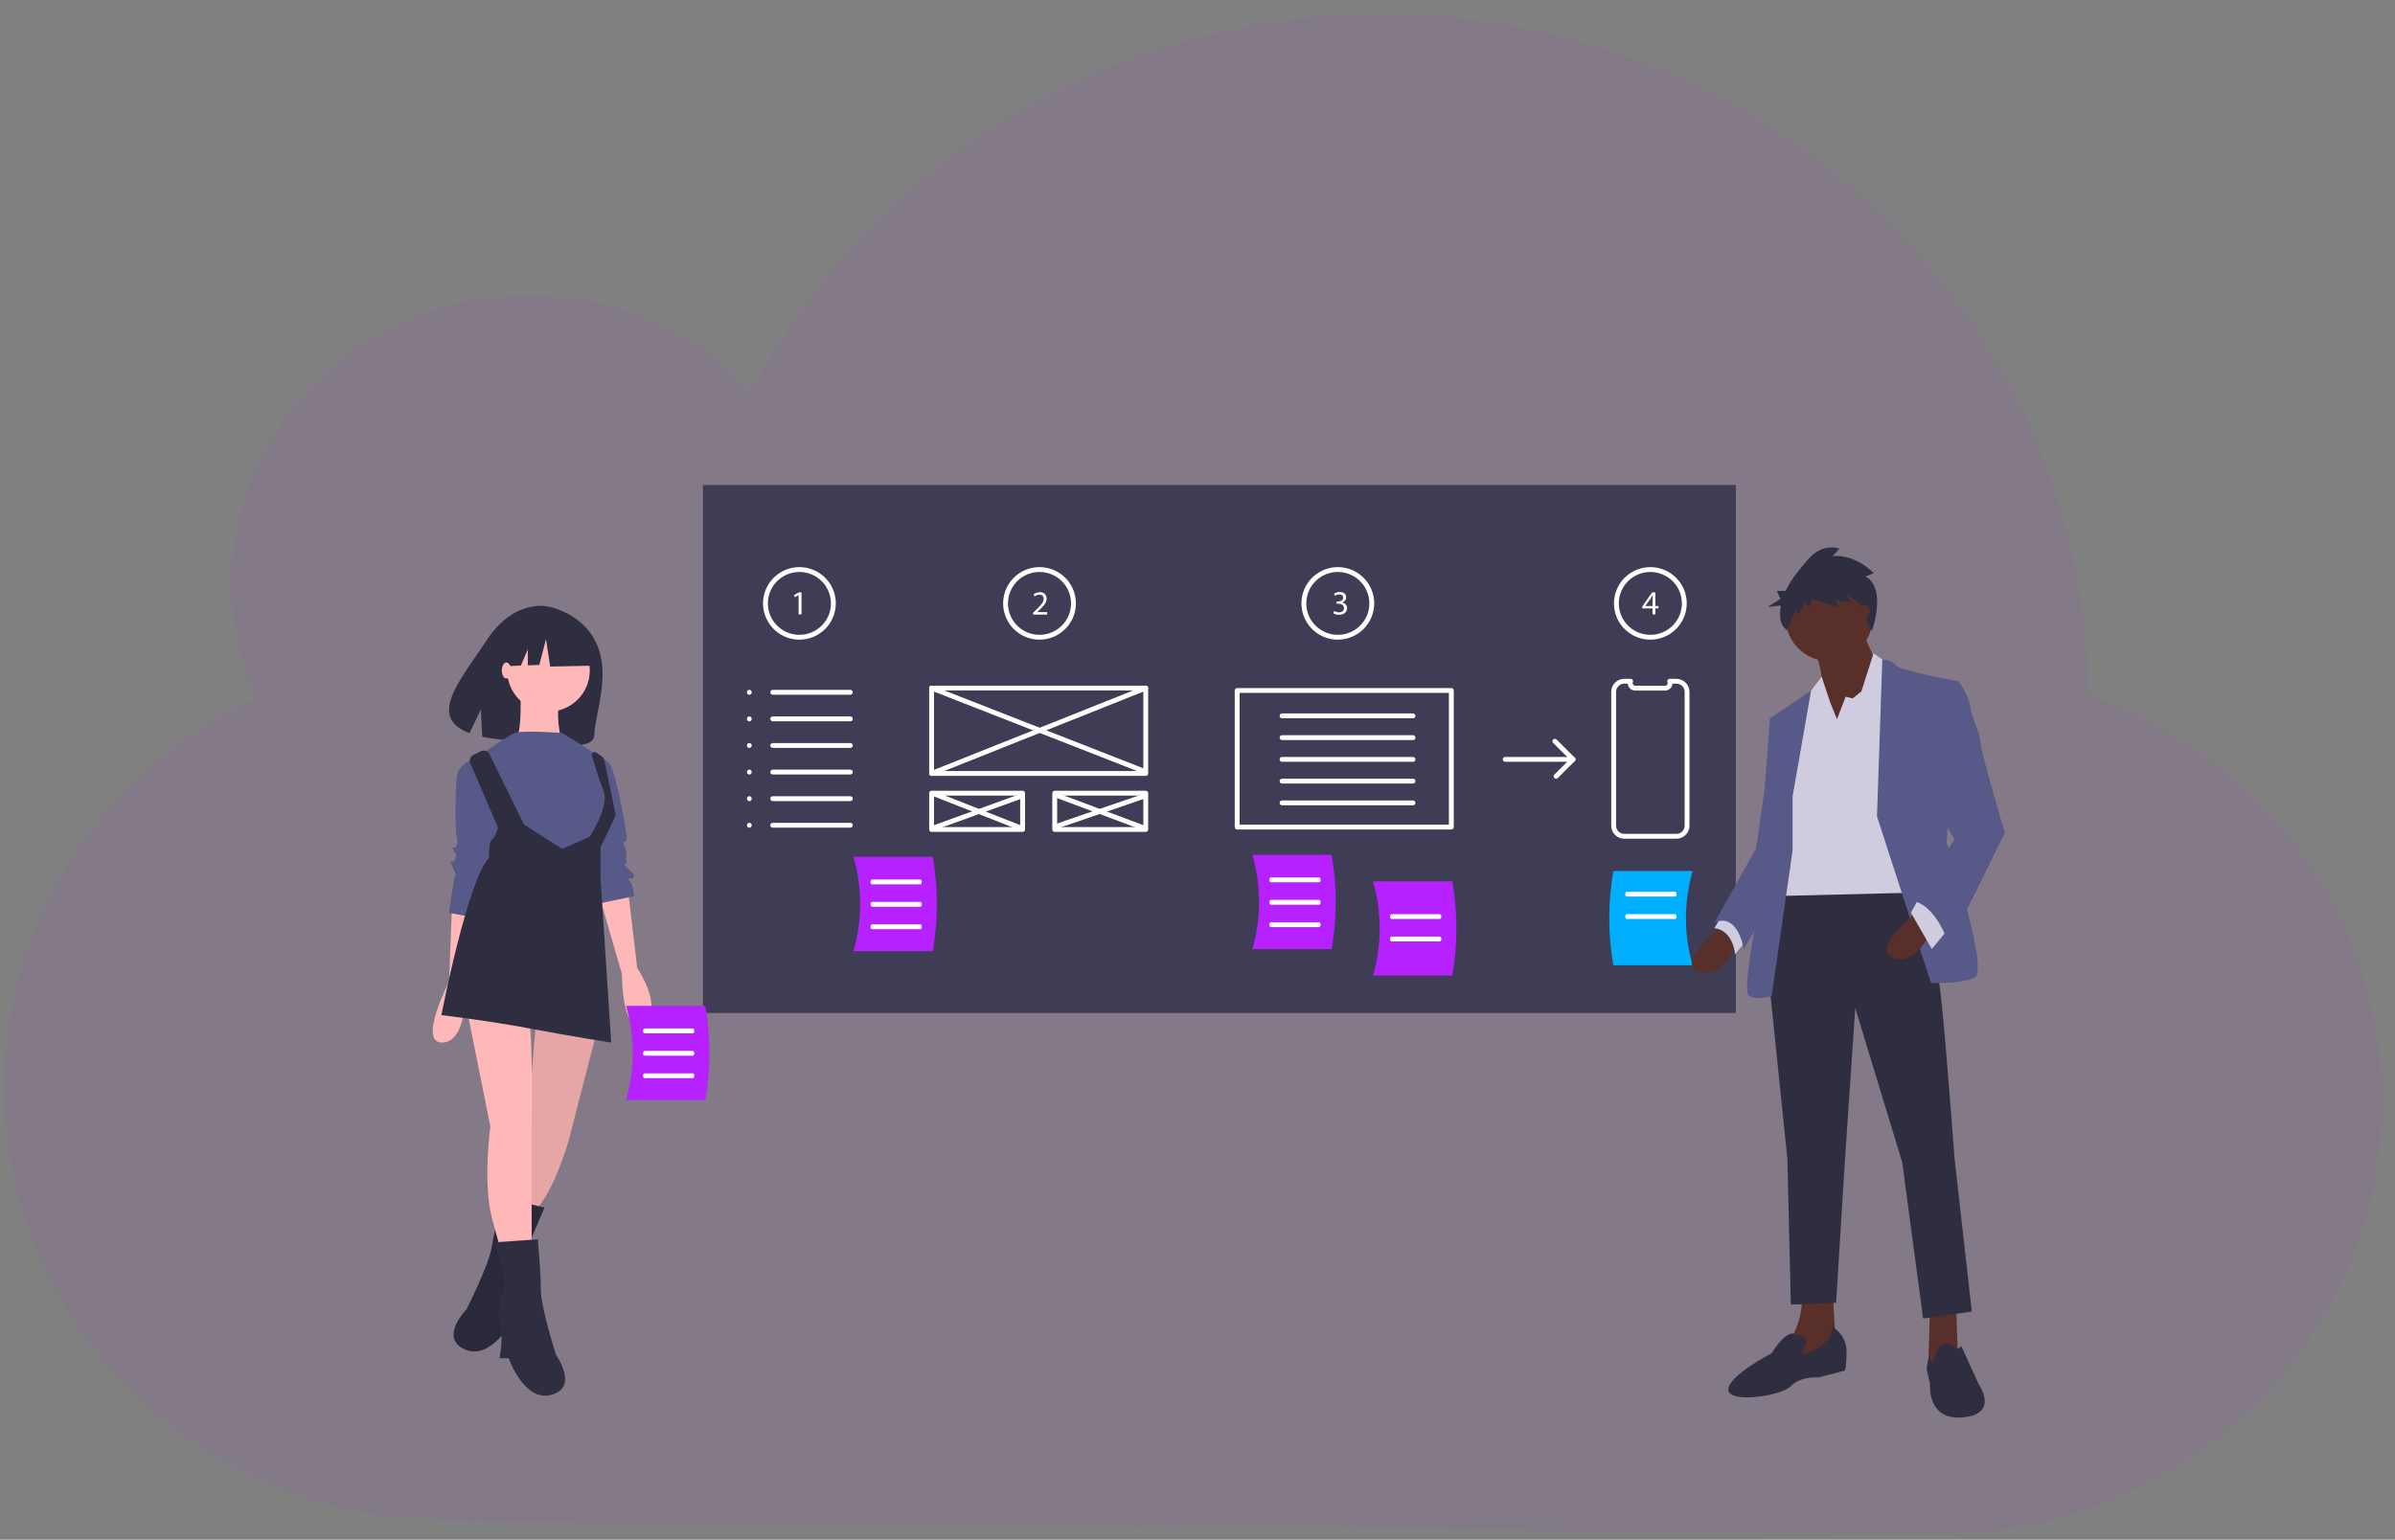 <svg width="706" height="454" viewBox="0 0 706 454" fill="none" xmlns="http://www.w3.org/2000/svg">
<rect x="0" y="0" width="706" height="454" fill="#808080" stroke="none"/>
<path fill-rule="evenodd" clip-rule="evenodd" d="M569.536 452.446L591.458 450.883C653.719 441.334 701.564 389.276 702.149 326.038C702.663 270.458 666.518 222.834 615.597 204.856C614.776 94.784 523.135 5.293 409.381 4.24C327.324 3.48 255.947 48.939 221.44 115.628C205.564 98.272 182.466 87.23 156.684 86.991C108.295 86.543 68.71 124.276 68.275 171.263C68.162 183.536 70.726 195.217 75.426 205.791C31.86 226.235 1.646 269.372 1.181 319.55C0.596 382.788 47.469 435.722 109.543 446.423L131.431 448.391L348.286 450.398L352.687 449.823L569.536 452.446Z" fill="#B721FF" fill-opacity="0.06"/>
<g clip-path="url(#clip0)">
<path d="M176.032 190.197C171.982 180.669 161.673 178.87 161.673 178.87C161.673 178.87 151.747 176.229 143.458 188.804C135.731 200.525 125.767 211.507 138.403 216.185L141.741 209.195L142.142 217.239C143.979 217.621 145.836 217.902 147.704 218.081C161.72 219.501 174.933 221.862 175.177 216.811C175.503 210.097 179.929 199.365 176.032 190.197Z" fill="#2F2E41"/>
<path d="M133.271 266.499L132.369 289.431C132.369 289.431 122.899 307.866 130.565 307.417C138.231 306.967 137.329 289.431 137.329 289.431L140.035 267.848L133.271 266.499Z" fill="#FFB8B8"/>
<path d="M185.129 262.452L187.835 285.384C187.835 285.384 195.952 297.525 189.639 301.571C183.325 305.618 183.325 287.183 183.325 287.183L176.561 263.801L185.129 262.452Z" fill="#FFB8B8"/>
<path d="M175.659 305.169L167.542 336.644C167.542 336.644 163.935 349.234 158.975 355.529L157.171 359.126L149.956 358.226L154.916 337.993L158.073 300.672L175.659 305.169Z" fill="#FFB8B8"/>
<path opacity="0.1" d="M175.659 305.169L167.542 336.644C167.542 336.644 163.935 349.234 158.975 355.529L157.171 359.126L149.956 358.226L154.916 337.993L158.073 300.672L175.659 305.169Z" fill="black"/>
<path d="M148.171 353.207L160.503 356.054L155.42 368.001C155.42 368.001 157.486 375.153 155.518 378.941C153.551 382.728 153.835 389.601 153.835 389.601L151.162 389.181C151.162 389.181 144.673 401.362 137.005 397.882C129.338 394.402 137.493 386.124 137.493 386.124C137.493 386.124 144.123 373.054 144.965 367.724C145.806 362.394 148.171 353.207 148.171 353.207Z" fill="#2F2E41"/>
<path opacity="0.1" d="M148.171 353.207L160.503 356.054L155.42 368.001C155.42 368.001 157.486 375.153 155.518 378.941C153.551 382.728 153.835 389.601 153.835 389.601L151.162 389.181C151.162 389.181 144.673 401.362 137.005 397.882C129.338 394.402 137.493 386.124 137.493 386.124C137.493 386.124 144.123 373.054 144.965 367.724C145.806 362.394 148.171 353.207 148.171 353.207Z" fill="black"/>
<path d="M137.78 298.424L144.544 332.147C144.544 332.147 142.29 348.784 144.995 359.126L147.701 369.018H156.72V332.597C156.72 332.597 157.171 302.92 155.818 300.672C154.465 298.424 137.78 298.424 137.78 298.424Z" fill="#FFB8B8"/>
<path d="M158.524 365.421L145.897 366.32L149.054 378.91C149.054 378.91 145.897 385.655 147.25 389.701C148.603 393.748 147.25 400.493 147.25 400.493H149.956C149.956 400.493 154.465 413.533 162.582 411.284C170.699 409.036 163.935 399.594 163.935 399.594C163.935 399.594 159.426 385.655 159.426 380.259C159.426 374.863 158.524 365.421 158.524 365.421Z" fill="#2F2E41"/>
<path d="M161.68 209.844C168.405 209.844 173.856 204.409 173.856 197.704C173.856 190.999 168.405 185.564 161.68 185.564C154.956 185.564 149.505 190.999 149.505 197.704C149.505 204.409 154.956 209.844 161.68 209.844Z" fill="#FFB8B8"/>
<path d="M153.338 202.425C153.338 202.425 154.24 217.713 151.534 218.612C148.828 219.512 165.513 218.612 165.513 218.612C165.513 218.612 163.258 209.17 165.513 206.472C167.768 203.774 153.338 202.425 153.338 202.425Z" fill="#FFB8B8"/>
<path d="M165.739 216.139C165.739 216.139 154.014 215.24 151.759 216.139C149.505 217.039 143.191 221.535 143.191 221.535L146.348 249.862L172.052 255.258L176.11 249.413L180.169 240.87L178.365 230.078L177.914 223.783L165.739 216.139Z" fill="#575A89"/>
<path d="M140.937 223.334C140.937 223.334 135.075 224.682 134.624 229.179C134.173 233.675 134.173 244.916 134.624 246.715C135.075 248.514 134.624 249.413 134.173 249.862C133.722 250.312 132.82 249.413 133.722 250.762C134.624 252.111 134.624 252.111 134.173 253.46C133.722 254.809 132.369 253.01 133.271 255.258C134.173 257.506 134.624 257.956 134.173 258.406C133.722 258.855 132.369 269.197 132.369 269.197L140.035 270.546L147.701 244.017L140.937 223.334Z" fill="#575A89"/>
<path d="M176.11 223.334C176.967 223.381 177.795 223.657 178.508 224.131C179.222 224.605 179.795 225.262 180.169 226.031C181.522 228.729 185.129 246.265 184.678 247.614C184.227 248.963 183.325 247.165 184.227 249.862C185.129 252.56 184.227 252.111 184.678 253.909C185.129 255.708 182.874 253.909 184.678 255.708C186.482 257.506 187.384 257.956 186.482 258.855C185.58 259.755 184.227 257.956 185.58 259.755C186.933 261.553 186.933 264.251 186.933 264.251L176.11 266.499L172.954 241.319L176.11 223.334Z" fill="#575A89"/>
<path d="M139.525 222.619L141.74 221.514C141.964 221.402 142.208 221.336 142.458 221.319C142.708 221.302 142.959 221.334 143.196 221.414C143.433 221.494 143.652 221.62 143.84 221.785C144.029 221.95 144.182 222.15 144.292 222.375L154.465 243.118L165.739 250.312L173.856 246.715C173.856 246.715 179.718 237.722 177.914 233.226C176.691 230.177 175.258 225.487 174.463 222.782C174.416 222.623 174.42 222.453 174.473 222.296C174.526 222.139 174.627 222.002 174.761 221.904C174.895 221.806 175.057 221.752 175.223 221.748C175.389 221.745 175.553 221.792 175.691 221.884L177.228 222.906C177.72 223.233 178.063 223.74 178.182 224.318L181.522 240.42L177.012 249.862V258.855L180.169 307.417C180.169 307.417 168.444 305.618 156.72 303.37C144.995 301.122 130.114 299.323 130.114 299.323C130.114 299.323 137.78 259.755 144.093 253.01C144.093 253.01 144.093 248.064 144.995 247.614C145.897 247.165 146.799 244.017 146.799 244.017L138.631 225.056C138.44 224.613 138.426 224.113 138.592 223.66C138.759 223.207 139.092 222.834 139.525 222.619V222.619Z" fill="#2F2E41"/>
<path d="M173.742 186.735L163.411 181.339L149.143 183.547L146.192 196.547L153.54 196.265L155.592 191.489V196.186L158.983 196.056L160.951 188.453L162.181 196.547L174.234 196.301L173.742 186.735Z" fill="#2F2E41"/>
<path d="M149.279 200.065C150.026 200.065 150.632 199.008 150.632 197.704C150.632 196.4 150.026 195.343 149.279 195.343C148.532 195.343 147.926 196.4 147.926 197.704C147.926 199.008 148.532 200.065 149.279 200.065Z" fill="#FFB8B8"/>
<path d="M511.698 143H207.218V298.709H511.698V143Z" fill="#3F3D56"/>
<path d="M337.745 228.778H274.617C274.523 228.778 274.43 228.76 274.343 228.724C274.256 228.688 274.177 228.636 274.111 228.57C274.045 228.503 273.992 228.425 273.956 228.338C273.92 228.252 273.902 228.159 273.902 228.066V202.887C273.902 202.794 273.92 202.701 273.956 202.614C273.992 202.528 274.045 202.449 274.111 202.383C274.177 202.317 274.256 202.264 274.343 202.229C274.43 202.193 274.523 202.174 274.617 202.174H337.745C337.839 202.174 337.932 202.193 338.018 202.229C338.105 202.264 338.184 202.317 338.25 202.383C338.317 202.449 338.37 202.528 338.405 202.614C338.441 202.701 338.46 202.794 338.46 202.887V228.066C338.46 228.159 338.441 228.252 338.405 228.338C338.37 228.425 338.317 228.503 338.25 228.57C338.184 228.636 338.105 228.688 338.018 228.724C337.932 228.76 337.839 228.778 337.745 228.778V228.778ZM275.331 227.353H337.03V203.6H275.331V227.353Z" fill="white"/>
<path d="M301.446 245.302H274.617C274.523 245.302 274.43 245.284 274.343 245.248C274.256 245.212 274.177 245.16 274.111 245.093C274.045 245.027 273.992 244.949 273.956 244.862C273.92 244.776 273.902 244.683 273.902 244.589V233.888C273.902 233.794 273.92 233.702 273.956 233.615C273.992 233.529 274.045 233.45 274.111 233.384C274.177 233.318 274.256 233.265 274.343 233.229C274.43 233.194 274.523 233.175 274.617 233.175H301.446C301.54 233.175 301.633 233.194 301.72 233.229C301.807 233.265 301.885 233.318 301.952 233.384C302.018 233.45 302.071 233.529 302.107 233.615C302.143 233.702 302.161 233.794 302.161 233.888V244.589C302.161 244.683 302.143 244.776 302.107 244.862C302.071 244.949 302.018 245.027 301.952 245.093C301.885 245.16 301.807 245.212 301.72 245.248C301.633 245.284 301.54 245.302 301.446 245.302V245.302ZM275.331 243.876H300.731V234.601H275.331V243.876Z" fill="white"/>
<path d="M337.745 245.302H310.915C310.821 245.302 310.728 245.284 310.642 245.248C310.555 245.212 310.476 245.16 310.41 245.093C310.343 245.027 310.291 244.949 310.255 244.862C310.219 244.776 310.2 244.683 310.2 244.589V233.888C310.2 233.794 310.219 233.702 310.255 233.615C310.291 233.529 310.343 233.45 310.41 233.384C310.476 233.318 310.555 233.265 310.642 233.229C310.728 233.194 310.821 233.175 310.915 233.175H337.745C337.839 233.175 337.932 233.194 338.018 233.229C338.105 233.265 338.184 233.318 338.25 233.384C338.317 233.45 338.37 233.529 338.405 233.615C338.441 233.702 338.46 233.794 338.46 233.888V244.589C338.46 244.683 338.441 244.776 338.405 244.862C338.37 244.949 338.317 245.027 338.25 245.093C338.184 245.16 338.105 245.212 338.018 245.248C337.932 245.284 337.839 245.302 337.745 245.302V245.302ZM311.63 243.876H337.03V234.601H311.63V243.876Z" fill="white"/>
<path d="M336.956 227.992C336.867 227.992 336.778 227.975 336.695 227.942L274.355 203.551C274.268 203.516 274.188 203.465 274.121 203.401C274.053 203.336 273.999 203.258 273.961 203.172C273.924 203.086 273.904 202.994 273.902 202.901C273.9 202.807 273.917 202.714 273.951 202.627C273.986 202.54 274.037 202.46 274.102 202.393C274.167 202.325 274.245 202.271 274.331 202.234C274.417 202.197 274.509 202.176 274.603 202.175C274.697 202.173 274.79 202.19 274.878 202.224L337.217 226.615C337.372 226.676 337.501 226.789 337.582 226.934C337.662 227.079 337.689 227.248 337.658 227.411C337.627 227.575 337.54 227.722 337.412 227.828C337.284 227.934 337.122 227.992 336.956 227.992V227.992Z" fill="white"/>
<path d="M274.617 228.778C274.451 228.778 274.29 228.721 274.161 228.615C274.033 228.51 273.946 228.363 273.914 228.2C273.883 228.038 273.909 227.869 273.989 227.724C274.069 227.578 274.197 227.465 274.351 227.403L337.48 202.225C337.656 202.156 337.852 202.158 338.026 202.233C338.2 202.308 338.337 202.448 338.407 202.623C338.478 202.799 338.475 202.995 338.401 203.168C338.326 203.342 338.186 203.479 338.01 203.549L274.882 228.728C274.798 228.761 274.708 228.778 274.617 228.778V228.778Z" fill="white"/>
<path d="M301.052 244.909C300.962 244.909 300.873 244.892 300.79 244.859L274.749 234.63C274.573 234.561 274.431 234.424 274.356 234.251C274.281 234.078 274.277 233.882 274.347 233.706C274.416 233.53 274.553 233.389 274.727 233.314C274.9 233.238 275.097 233.234 275.273 233.303L301.314 243.533C301.468 243.593 301.597 243.706 301.678 243.851C301.758 243.997 301.785 244.166 301.754 244.329C301.723 244.492 301.636 244.639 301.508 244.745C301.379 244.851 301.218 244.909 301.052 244.909V244.909Z" fill="white"/>
<path d="M275.011 244.909C274.843 244.909 274.68 244.85 274.551 244.742C274.423 244.634 274.336 244.485 274.307 244.32C274.278 244.155 274.308 243.985 274.392 243.84C274.476 243.694 274.609 243.584 274.767 243.526L300.807 234.084C300.896 234.052 300.989 234.037 301.084 234.041C301.178 234.045 301.27 234.067 301.355 234.107C301.441 234.146 301.517 234.202 301.581 234.271C301.645 234.34 301.694 234.421 301.726 234.509C301.758 234.598 301.773 234.691 301.769 234.785C301.764 234.879 301.742 234.971 301.702 235.056C301.662 235.141 301.605 235.217 301.536 235.28C301.466 235.343 301.385 235.392 301.296 235.424L275.255 244.866C275.177 244.894 275.094 244.909 275.011 244.909V244.909Z" fill="white"/>
<path d="M337.35 244.909C337.265 244.909 337.179 244.893 337.099 244.864L311.848 235.422C311.67 235.355 311.527 235.221 311.448 235.049C311.37 234.877 311.363 234.681 311.43 234.504C311.496 234.326 311.631 234.183 311.804 234.105C311.976 234.027 312.173 234.02 312.351 234.087L337.602 243.528C337.759 243.587 337.89 243.699 337.972 243.844C338.055 243.989 338.084 244.159 338.054 244.323C338.024 244.488 337.937 244.636 337.809 244.743C337.68 244.85 337.518 244.909 337.35 244.909V244.909Z" fill="white"/>
<path d="M312.099 244.122C311.93 244.122 311.767 244.062 311.638 243.953C311.509 243.844 311.422 243.693 311.395 243.527C311.367 243.361 311.399 243.19 311.485 243.045C311.572 242.9 311.707 242.79 311.867 242.735L337.118 234.08C337.207 234.049 337.301 234.036 337.395 234.042C337.489 234.047 337.581 234.071 337.665 234.112C337.75 234.153 337.826 234.21 337.888 234.28C337.951 234.351 337.999 234.433 338.029 234.521C338.06 234.61 338.073 234.704 338.067 234.798C338.061 234.891 338.036 234.983 337.995 235.067C337.953 235.151 337.896 235.227 337.825 235.289C337.754 235.35 337.672 235.398 337.583 235.428L312.332 244.083C312.257 244.109 312.178 244.122 312.099 244.122Z" fill="white"/>
<path d="M235.654 188.615C233.533 188.615 231.459 187.988 229.696 186.813C227.932 185.638 226.558 183.968 225.746 182.014C224.935 180.06 224.722 177.91 225.136 175.836C225.55 173.762 226.571 171.856 228.071 170.361C229.571 168.866 231.481 167.847 233.562 167.435C235.642 167.022 237.798 167.234 239.757 168.043C241.717 168.852 243.392 170.223 244.57 171.981C245.748 173.74 246.377 175.807 246.377 177.922C246.374 180.757 245.243 183.475 243.233 185.479C241.223 187.484 238.497 188.612 235.654 188.615V188.615ZM235.654 168.655C233.816 168.655 232.019 169.198 230.49 170.217C228.962 171.235 227.771 172.682 227.067 174.376C226.364 176.069 226.18 177.932 226.538 179.73C226.897 181.527 227.782 183.179 229.082 184.475C230.382 185.771 232.038 186.653 233.841 187.011C235.643 187.369 237.512 187.185 239.21 186.484C240.909 185.782 242.36 184.594 243.381 183.07C244.403 181.546 244.948 179.755 244.948 177.922C244.945 175.465 243.965 173.109 242.222 171.372C240.48 169.635 238.118 168.658 235.654 168.655Z" fill="white"/>
<path d="M306.43 188.615C304.309 188.615 302.236 187.988 300.473 186.813C298.709 185.638 297.335 183.968 296.523 182.014C295.711 180.06 295.499 177.91 295.913 175.836C296.326 173.762 297.348 171.856 298.847 170.361C300.347 168.866 302.258 167.847 304.338 167.435C306.418 167.022 308.575 167.234 310.534 168.043C312.494 168.852 314.168 170.223 315.347 171.981C316.525 173.74 317.154 175.807 317.154 177.922C317.151 180.757 316.02 183.475 314.01 185.479C311.999 187.484 309.273 188.612 306.43 188.615V188.615ZM306.43 168.655C304.592 168.655 302.795 169.198 301.267 170.217C299.739 171.235 298.547 172.682 297.844 174.376C297.14 176.069 296.956 177.932 297.315 179.73C297.674 181.527 298.559 183.179 299.858 184.475C301.158 185.771 302.814 186.653 304.617 187.011C306.42 187.369 308.289 187.185 309.987 186.484C311.685 185.782 313.137 184.594 314.158 183.07C315.179 181.546 315.724 179.755 315.724 177.922C315.721 175.465 314.741 173.11 312.999 171.372C311.257 169.635 308.894 168.658 306.43 168.655V168.655Z" fill="white"/>
<path d="M394.365 188.615C392.244 188.615 390.171 187.988 388.407 186.813C386.644 185.638 385.269 183.968 384.457 182.014C383.646 180.06 383.433 177.91 383.847 175.836C384.261 173.762 385.282 171.856 386.782 170.361C388.282 168.866 390.193 167.847 392.273 167.435C394.353 167.022 396.509 167.234 398.469 168.043C400.428 168.852 402.103 170.223 403.281 171.981C404.46 173.74 405.089 175.807 405.089 177.922C405.085 180.757 403.955 183.475 401.944 185.479C399.934 187.484 397.208 188.612 394.365 188.615V188.615ZM394.365 168.655C392.527 168.655 390.73 169.198 389.201 170.217C387.673 171.235 386.482 172.682 385.778 174.376C385.075 176.069 384.891 177.932 385.25 179.73C385.608 181.527 386.493 183.179 387.793 184.475C389.093 185.771 390.749 186.653 392.552 187.011C394.355 187.369 396.223 187.185 397.921 186.484C399.62 185.782 401.071 184.594 402.092 183.07C403.114 181.546 403.659 179.755 403.659 177.922C403.656 175.465 402.676 173.11 400.933 171.372C399.191 169.635 396.829 168.658 394.365 168.655V168.655Z" fill="white"/>
<path d="M486.493 188.615C484.372 188.615 482.299 187.988 480.535 186.813C478.772 185.638 477.397 183.968 476.586 182.014C475.774 180.06 475.562 177.91 475.976 175.836C476.389 173.762 477.411 171.856 478.91 170.361C480.41 168.866 482.321 167.847 484.401 167.435C486.481 167.022 488.638 167.234 490.597 168.043C492.557 168.852 494.231 170.223 495.41 171.981C496.588 173.74 497.217 175.807 497.217 177.922C497.214 180.757 496.083 183.475 494.073 185.479C492.062 187.484 489.336 188.612 486.493 188.615V188.615ZM486.493 168.655C484.655 168.655 482.858 169.198 481.33 170.217C479.802 171.235 478.61 172.682 477.907 174.376C477.203 176.069 477.019 177.932 477.378 179.73C477.737 181.527 478.622 183.179 479.922 184.475C481.221 185.771 482.877 186.653 484.68 187.011C486.483 187.369 488.352 187.185 490.05 186.484C491.748 185.782 493.2 184.594 494.221 183.07C495.242 181.546 495.787 179.755 495.787 177.922C495.784 175.465 494.804 173.11 493.062 171.372C491.32 169.635 488.957 168.658 486.493 168.655V168.655Z" fill="white"/>
<path d="M304.533 181.222V180.683L305.224 180.014C306.887 178.436 307.638 177.597 307.648 176.619C307.666 176.446 307.644 176.272 307.585 176.108C307.526 175.945 307.431 175.797 307.307 175.676C307.183 175.554 307.034 175.461 306.869 175.405C306.704 175.349 306.529 175.331 306.356 175.351C305.846 175.37 305.358 175.564 304.974 175.9L304.693 175.281C305.211 174.851 305.863 174.618 306.536 174.621C306.795 174.599 307.056 174.631 307.302 174.716C307.547 174.802 307.772 174.938 307.96 175.117C308.149 175.295 308.297 175.512 308.395 175.752C308.493 175.992 308.539 176.25 308.529 176.509C308.529 177.707 307.658 178.676 306.286 179.994L305.765 180.473V180.493H308.69V181.222H304.533Z" fill="white"/>
<path d="M235.416 175.495H235.396L234.265 176.104L234.095 175.435L235.516 174.676H236.268V181.167H235.416V175.495Z" fill="white"/>
<path d="M487.134 181.167V179.4H484.11V178.821L487.014 174.677H487.966V178.711H488.877V179.4H487.966V181.167H487.134ZM487.134 178.711V176.545C487.134 176.205 487.145 175.865 487.165 175.525H487.134C486.935 175.906 486.774 176.185 486.594 176.485L485.001 178.691V178.711L487.134 178.711Z" fill="white"/>
<path d="M393.264 180.159C393.701 180.417 394.198 180.558 394.706 180.568C395.838 180.568 396.189 179.849 396.178 179.31C396.168 178.401 395.347 178.012 394.496 178.012H394.005V177.352H394.496C395.137 177.352 395.948 177.023 395.948 176.254C395.948 175.735 395.617 175.275 394.806 175.275C394.339 175.288 393.887 175.438 393.505 175.705L393.274 175.066C393.781 174.737 394.372 174.564 394.976 174.567C396.258 174.567 396.839 175.325 396.839 176.115C396.832 176.465 396.711 176.804 396.495 177.079C396.278 177.355 395.977 177.552 395.637 177.642V177.662C396.039 177.72 396.407 177.921 396.674 178.227C396.94 178.533 397.088 178.924 397.089 179.33C397.089 180.368 396.278 181.277 394.716 181.277C394.123 181.285 393.538 181.133 393.024 180.837L393.264 180.159Z" fill="white"/>
<path d="M427.824 244.589H364.696C364.602 244.589 364.509 244.571 364.422 244.535C364.336 244.499 364.257 244.447 364.19 244.381C364.124 244.314 364.071 244.236 364.035 244.149C363.999 244.063 363.981 243.97 363.981 243.876V203.6C363.981 203.506 363.999 203.414 364.035 203.327C364.071 203.241 364.124 203.162 364.19 203.096C364.257 203.03 364.336 202.977 364.422 202.941C364.509 202.906 364.602 202.887 364.696 202.887H427.824C427.918 202.887 428.011 202.906 428.098 202.941C428.185 202.977 428.263 203.03 428.33 203.096C428.396 203.162 428.449 203.241 428.485 203.327C428.521 203.414 428.539 203.506 428.539 203.6V243.876C428.539 243.97 428.521 244.063 428.485 244.149C428.449 244.236 428.396 244.314 428.33 244.381C428.263 244.447 428.185 244.499 428.098 244.535C428.011 244.571 427.918 244.589 427.824 244.589V244.589ZM365.411 243.164H427.109V204.313H365.411V243.164Z" fill="white"/>
<path d="M416.527 211.798H377.922C377.732 211.798 377.55 211.723 377.416 211.589C377.282 211.455 377.207 211.274 377.207 211.085C377.207 210.896 377.282 210.715 377.416 210.581C377.55 210.447 377.732 210.372 377.922 210.372H416.527C416.717 210.372 416.899 210.447 417.033 210.581C417.167 210.715 417.242 210.896 417.242 211.085C417.242 211.274 417.167 211.455 417.033 211.589C416.899 211.723 416.717 211.798 416.527 211.798V211.798Z" fill="white"/>
<path d="M416.527 218.214H377.922C377.828 218.214 377.735 218.196 377.648 218.16C377.561 218.124 377.482 218.072 377.415 218.005C377.349 217.939 377.296 217.861 377.26 217.774C377.224 217.687 377.205 217.595 377.205 217.501C377.205 217.407 377.224 217.314 377.26 217.228C377.296 217.141 377.349 217.062 377.415 216.996C377.482 216.93 377.561 216.877 377.648 216.842C377.735 216.806 377.828 216.788 377.922 216.788H416.527C416.717 216.788 416.899 216.863 417.033 216.997C417.167 217.13 417.242 217.312 417.242 217.501C417.242 217.69 417.167 217.871 417.033 218.005C416.899 218.139 416.717 218.214 416.527 218.214V218.214Z" fill="white"/>
<path d="M416.527 224.629H377.922C377.732 224.629 377.55 224.554 377.416 224.42C377.282 224.287 377.207 224.105 377.207 223.916C377.207 223.727 377.282 223.546 377.416 223.412C377.55 223.279 377.732 223.204 377.922 223.204H416.527C416.717 223.204 416.899 223.279 417.033 223.412C417.167 223.546 417.242 223.727 417.242 223.916C417.242 224.105 417.167 224.287 417.033 224.42C416.899 224.554 416.717 224.629 416.527 224.629V224.629Z" fill="white"/>
<path d="M416.527 231.045H377.922C377.828 231.045 377.735 231.027 377.648 230.991C377.561 230.956 377.482 230.903 377.415 230.837C377.349 230.771 377.296 230.692 377.26 230.605C377.224 230.519 377.205 230.426 377.205 230.332C377.205 230.238 377.224 230.146 377.26 230.059C377.296 229.972 377.349 229.894 377.415 229.827C377.482 229.761 377.561 229.709 377.648 229.673C377.735 229.637 377.828 229.619 377.922 229.619H416.527C416.717 229.619 416.899 229.694 417.033 229.828C417.167 229.962 417.242 230.143 417.242 230.332C417.242 230.521 417.167 230.703 417.033 230.836C416.899 230.97 416.717 231.045 416.527 231.045V231.045Z" fill="white"/>
<path d="M416.527 237.461H377.922C377.732 237.461 377.55 237.386 377.416 237.252C377.282 237.118 377.207 236.937 377.207 236.748C377.207 236.559 377.282 236.377 377.416 236.244C377.55 236.11 377.732 236.035 377.922 236.035H416.527C416.621 236.035 416.714 236.053 416.801 236.089C416.888 236.124 416.967 236.177 417.034 236.243C417.101 236.309 417.153 236.388 417.189 236.475C417.225 236.561 417.244 236.654 417.244 236.748C417.244 236.842 417.225 236.934 417.189 237.021C417.153 237.108 417.101 237.186 417.034 237.253C416.967 237.319 416.888 237.371 416.801 237.407C416.714 237.443 416.621 237.461 416.527 237.461Z" fill="white"/>
<path d="M220.888 204.867C221.079 204.86 221.259 204.78 221.391 204.644C221.523 204.507 221.597 204.325 221.597 204.135C221.597 203.945 221.523 203.762 221.391 203.626C221.259 203.489 221.079 203.409 220.888 203.403C220.698 203.409 220.517 203.489 220.385 203.626C220.253 203.762 220.179 203.945 220.179 204.135C220.179 204.325 220.253 204.507 220.385 204.644C220.517 204.78 220.698 204.86 220.888 204.867V204.867Z" fill="white"/>
<path d="M220.888 212.708C221.079 212.702 221.259 212.622 221.391 212.485C221.523 212.349 221.597 212.166 221.597 211.976C221.597 211.786 221.523 211.604 221.391 211.467C221.259 211.331 221.079 211.251 220.888 211.244C220.698 211.251 220.517 211.331 220.385 211.467C220.253 211.604 220.179 211.786 220.179 211.976C220.179 212.166 220.253 212.349 220.385 212.485C220.517 212.622 220.698 212.702 220.888 212.708V212.708Z" fill="white"/>
<path d="M220.888 220.55C221.079 220.543 221.259 220.463 221.391 220.327C221.523 220.19 221.597 220.008 221.597 219.818C221.597 219.628 221.523 219.445 221.391 219.309C221.259 219.172 221.079 219.092 220.888 219.085C220.698 219.092 220.517 219.172 220.385 219.309C220.253 219.445 220.179 219.628 220.179 219.818C220.179 220.008 220.253 220.19 220.385 220.327C220.517 220.463 220.698 220.543 220.888 220.55V220.55Z" fill="white"/>
<path d="M220.888 228.391C221.079 228.385 221.259 228.305 221.391 228.168C221.523 228.031 221.597 227.849 221.597 227.659C221.597 227.469 221.523 227.287 221.391 227.15C221.259 227.013 221.079 226.933 220.888 226.927C220.698 226.933 220.517 227.013 220.385 227.15C220.253 227.287 220.179 227.469 220.179 227.659C220.179 227.849 220.253 228.031 220.385 228.168C220.517 228.305 220.698 228.385 220.888 228.391V228.391Z" fill="white"/>
<path d="M220.888 236.233C221.079 236.226 221.259 236.146 221.391 236.009C221.523 235.873 221.597 235.69 221.597 235.5C221.597 235.311 221.523 235.128 221.391 234.991C221.259 234.855 221.079 234.775 220.888 234.768C220.698 234.775 220.517 234.855 220.385 234.991C220.253 235.128 220.179 235.311 220.179 235.5C220.179 235.69 220.253 235.873 220.385 236.009C220.517 236.146 220.698 236.226 220.888 236.233V236.233Z" fill="white"/>
<path d="M220.888 244.074C221.079 244.067 221.259 243.987 221.391 243.851C221.523 243.714 221.597 243.532 221.597 243.342C221.597 243.152 221.523 242.969 221.391 242.833C221.259 242.696 221.079 242.616 220.888 242.61C220.698 242.616 220.517 242.696 220.385 242.833C220.253 242.969 220.179 243.152 220.179 243.342C220.179 243.532 220.253 243.714 220.385 243.851C220.517 243.987 220.698 244.067 220.888 244.074V244.074Z" fill="white"/>
<path d="M250.667 204.848H227.79C227.6 204.848 227.418 204.772 227.284 204.639C227.15 204.505 227.075 204.324 227.075 204.135C227.075 203.946 227.15 203.764 227.284 203.631C227.418 203.497 227.6 203.422 227.79 203.422H250.667C250.856 203.422 251.038 203.497 251.172 203.631C251.306 203.764 251.382 203.946 251.382 204.135C251.382 204.324 251.306 204.505 251.172 204.639C251.038 204.772 250.856 204.848 250.667 204.848H250.667Z" fill="white"/>
<path d="M250.667 212.689H227.79C227.696 212.689 227.602 212.671 227.515 212.635C227.428 212.6 227.349 212.547 227.283 212.481C227.216 212.415 227.163 212.336 227.127 212.249C227.091 212.163 227.073 212.07 227.073 211.976C227.073 211.882 227.091 211.789 227.127 211.703C227.163 211.616 227.216 211.538 227.283 211.471C227.349 211.405 227.428 211.353 227.515 211.317C227.602 211.281 227.696 211.263 227.79 211.263H250.667C250.761 211.263 250.854 211.281 250.941 211.317C251.028 211.353 251.107 211.405 251.174 211.471C251.24 211.538 251.293 211.616 251.329 211.703C251.365 211.789 251.384 211.882 251.384 211.976C251.384 212.07 251.365 212.163 251.329 212.249C251.293 212.336 251.24 212.415 251.174 212.481C251.107 212.547 251.028 212.6 250.941 212.635C250.854 212.671 250.761 212.689 250.667 212.689H250.667Z" fill="white"/>
<path d="M250.667 220.53H227.79C227.6 220.53 227.418 220.455 227.284 220.322C227.15 220.188 227.075 220.007 227.075 219.817C227.075 219.628 227.15 219.447 227.284 219.313C227.418 219.18 227.6 219.105 227.79 219.105H250.667C250.761 219.104 250.854 219.123 250.941 219.158C251.028 219.194 251.107 219.247 251.174 219.313C251.24 219.379 251.293 219.458 251.329 219.544C251.365 219.631 251.384 219.724 251.384 219.817C251.384 219.911 251.365 220.004 251.329 220.091C251.293 220.177 251.24 220.256 251.174 220.322C251.107 220.388 251.028 220.441 250.941 220.477C250.854 220.512 250.761 220.531 250.667 220.53H250.667Z" fill="white"/>
<path d="M250.667 228.372H227.79C227.6 228.372 227.418 228.297 227.284 228.163C227.15 228.029 227.075 227.848 227.075 227.659C227.075 227.47 227.15 227.289 227.284 227.155C227.418 227.021 227.6 226.946 227.79 226.946H250.667C250.761 226.946 250.854 226.964 250.941 227C251.028 227.035 251.107 227.088 251.174 227.154C251.24 227.22 251.293 227.299 251.329 227.386C251.365 227.472 251.384 227.565 251.384 227.659C251.384 227.753 251.365 227.846 251.329 227.932C251.293 228.019 251.24 228.097 251.174 228.164C251.107 228.23 251.028 228.282 250.941 228.318C250.854 228.354 250.761 228.372 250.667 228.372H250.667Z" fill="white"/>
<path d="M250.667 236.213H227.79C227.6 236.213 227.418 236.138 227.284 236.004C227.15 235.871 227.075 235.689 227.075 235.5C227.075 235.311 227.15 235.13 227.284 234.996C227.418 234.863 227.6 234.787 227.79 234.787H250.667C250.761 234.787 250.854 234.806 250.941 234.841C251.028 234.877 251.107 234.929 251.174 234.996C251.24 235.062 251.293 235.141 251.329 235.227C251.365 235.314 251.384 235.407 251.384 235.5C251.384 235.594 251.365 235.687 251.329 235.774C251.293 235.86 251.24 235.939 251.174 236.005C251.107 236.071 251.028 236.124 250.941 236.159C250.854 236.195 250.761 236.213 250.667 236.213H250.667Z" fill="white"/>
<path d="M250.667 244.055H227.79C227.696 244.055 227.602 244.037 227.515 244.001C227.428 243.965 227.349 243.913 227.283 243.847C227.216 243.78 227.163 243.702 227.127 243.615C227.091 243.528 227.073 243.436 227.073 243.342C227.073 243.248 227.091 243.155 227.127 243.069C227.163 242.982 227.216 242.903 227.283 242.837C227.349 242.771 227.428 242.718 227.515 242.683C227.602 242.647 227.696 242.629 227.79 242.629H250.667C250.761 242.629 250.854 242.647 250.941 242.683C251.028 242.718 251.107 242.771 251.174 242.837C251.24 242.903 251.293 242.982 251.329 243.069C251.365 243.155 251.384 243.248 251.384 243.342C251.384 243.436 251.365 243.528 251.329 243.615C251.293 243.702 251.24 243.78 251.174 243.847C251.107 243.913 251.028 243.965 250.941 244.001C250.854 244.037 250.761 244.055 250.667 244.055H250.667Z" fill="white"/>
<path d="M494.188 247.31H478.799C477.781 247.309 476.805 246.905 476.085 246.187C475.365 245.47 474.96 244.497 474.959 243.482V203.994C474.96 202.979 475.365 202.006 476.085 201.289C476.805 200.571 477.781 200.168 478.799 200.167H480.666C480.783 200.167 480.898 200.195 481.001 200.25C481.105 200.305 481.193 200.384 481.259 200.481C481.324 200.577 481.365 200.689 481.377 200.805C481.389 200.921 481.373 201.038 481.329 201.146C481.281 201.263 481.263 201.389 481.276 201.514C481.288 201.64 481.332 201.76 481.402 201.865C481.472 201.969 481.567 202.055 481.679 202.114C481.79 202.174 481.914 202.205 482.04 202.206H490.814C490.94 202.205 491.065 202.174 491.176 202.115C491.287 202.056 491.382 201.97 491.453 201.866C491.523 201.761 491.567 201.641 491.58 201.516C491.593 201.391 491.575 201.265 491.527 201.148C491.483 201.04 491.466 200.923 491.478 200.806C491.49 200.69 491.53 200.579 491.596 200.482C491.661 200.385 491.749 200.305 491.853 200.25C491.956 200.195 492.072 200.167 492.189 200.167H494.188C495.206 200.168 496.182 200.571 496.902 201.289C497.622 202.006 498.026 202.979 498.028 203.994V243.482C498.026 244.497 497.622 245.47 496.902 246.187C496.182 246.905 495.206 247.309 494.188 247.31ZM478.799 201.592C478.16 201.593 477.548 201.846 477.096 202.296C476.644 202.747 476.39 203.357 476.389 203.994V243.482C476.39 244.119 476.644 244.729 477.096 245.18C477.548 245.63 478.16 245.883 478.799 245.884H494.188C494.827 245.883 495.44 245.63 495.891 245.18C496.343 244.729 496.597 244.119 496.598 243.482V203.994C496.597 203.357 496.343 202.747 495.891 202.296C495.439 201.846 494.827 201.593 494.188 201.592H493.008C492.968 202.146 492.72 202.663 492.313 203.042C491.906 203.42 491.371 203.631 490.814 203.631H482.04C481.484 203.631 480.949 203.42 480.542 203.042C480.135 202.663 479.887 202.146 479.848 201.592H478.799Z" fill="white"/>
<path d="M463.712 224.629H443.694C443.504 224.629 443.323 224.554 443.188 224.42C443.054 224.287 442.979 224.105 442.979 223.916C442.979 223.727 443.054 223.546 443.188 223.412C443.323 223.279 443.504 223.204 443.694 223.204H461.986L457.844 219.074C457.71 218.94 457.635 218.759 457.635 218.57C457.635 218.381 457.71 218.2 457.844 218.066C457.978 217.932 458.16 217.857 458.35 217.857C458.539 217.857 458.721 217.932 458.855 218.066L464.217 223.412C464.317 223.512 464.385 223.639 464.413 223.777C464.44 223.916 464.426 224.059 464.372 224.189C464.318 224.319 464.226 224.431 464.109 224.509C463.991 224.587 463.853 224.629 463.712 224.629V224.629Z" fill="white"/>
<path d="M458.707 229.619C458.566 229.619 458.428 229.577 458.31 229.499C458.193 229.421 458.101 229.309 458.047 229.179C457.993 229.049 457.979 228.906 458.006 228.767C458.034 228.629 458.102 228.502 458.202 228.402L463.206 223.412C463.34 223.279 463.522 223.204 463.712 223.204C463.901 223.204 464.083 223.279 464.217 223.412C464.351 223.546 464.427 223.727 464.427 223.916C464.427 224.105 464.351 224.287 464.217 224.42L459.213 229.41C459.146 229.477 459.068 229.529 458.981 229.565C458.894 229.601 458.801 229.619 458.707 229.619Z" fill="white"/>
<path d="M498.955 284.628H475.58C473.985 275.433 473.985 266.034 475.58 256.839H498.955C496.322 265.916 496.322 275.551 498.955 284.628V284.628Z" fill="#00B0FF"/>
<path d="M369.172 279.851H392.546C394.142 270.656 394.142 261.256 392.546 252.061H369.172C371.805 261.138 371.805 270.773 369.172 279.851V279.851Z" fill="#B721FF"/>
<path d="M404.745 287.666H428.12C429.715 278.471 429.715 269.071 428.12 259.876H404.745C407.378 268.954 407.378 278.589 404.745 287.666V287.666Z" fill="#B721FF"/>
<path d="M388.858 260.157H374.634C374.389 260.157 374.19 259.839 374.19 259.445C374.19 259.051 374.389 258.732 374.634 258.732H388.858C389.104 258.732 389.303 259.051 389.303 259.445C389.303 259.839 389.104 260.157 388.858 260.157Z" fill="white"/>
<path d="M388.858 266.771H374.634C374.389 266.771 374.19 266.452 374.19 266.058C374.19 265.664 374.389 265.345 374.634 265.345H388.858C389.104 265.345 389.303 265.664 389.303 266.058C389.303 266.452 389.104 266.771 388.858 266.771Z" fill="white"/>
<path d="M424.431 270.979H410.207C409.962 270.979 409.763 270.66 409.763 270.266C409.763 269.872 409.962 269.553 410.207 269.553H424.431C424.677 269.553 424.876 269.872 424.876 270.266C424.876 270.66 424.677 270.979 424.431 270.979Z" fill="white"/>
<path d="M424.431 277.592H410.207C409.962 277.592 409.763 277.273 409.763 276.879C409.763 276.485 409.962 276.166 410.207 276.166H424.431C424.677 276.166 424.876 276.485 424.876 276.879C424.876 277.273 424.677 277.592 424.431 277.592Z" fill="white"/>
<path d="M493.769 264.366H479.544C479.299 264.366 479.1 264.047 479.1 263.653C479.1 263.259 479.299 262.94 479.544 262.94H493.769C494.014 262.94 494.213 263.259 494.213 263.653C494.213 264.047 494.014 264.366 493.769 264.366Z" fill="white"/>
<path d="M493.769 270.979H479.544C479.299 270.979 479.1 270.66 479.1 270.266C479.1 269.872 479.299 269.553 479.544 269.553H493.769C494.014 269.553 494.213 269.872 494.213 270.266C494.213 270.66 494.014 270.979 493.769 270.979Z" fill="white"/>
<path d="M388.858 273.384H374.634C374.389 273.384 374.19 273.065 374.19 272.671C374.19 272.277 374.389 271.958 374.634 271.958H388.858C389.104 271.958 389.303 272.277 389.303 272.671C389.303 273.065 389.104 273.384 388.858 273.384Z" fill="white"/>
<path d="M251.6 280.452H274.975C276.57 271.257 276.57 261.857 274.975 252.662H251.6C254.233 261.739 254.233 271.375 251.6 280.452V280.452Z" fill="#B721FF"/>
<path d="M271.287 260.759H257.063C256.817 260.759 256.618 260.44 256.618 260.046C256.618 259.652 256.817 259.333 257.063 259.333H271.287C271.532 259.333 271.731 259.652 271.731 260.046C271.731 260.44 271.532 260.759 271.287 260.759Z" fill="white"/>
<path d="M271.287 267.372H257.063C256.817 267.372 256.618 267.053 256.618 266.659C256.618 266.265 256.817 265.946 257.063 265.946H271.287C271.532 265.946 271.731 266.265 271.731 266.659C271.731 267.053 271.532 267.372 271.287 267.372Z" fill="white"/>
<path d="M271.287 273.985H257.063C256.817 273.985 256.618 273.666 256.618 273.272C256.618 272.878 256.817 272.559 257.063 272.559H271.287C271.532 272.559 271.731 272.878 271.731 273.272C271.731 273.666 271.532 273.985 271.287 273.985Z" fill="white"/>
<path d="M184.536 324.381H207.911C209.506 315.187 209.506 305.787 207.911 296.592H184.536C187.169 305.669 187.169 315.304 184.536 324.381V324.381Z" fill="#B721FF"/>
<path d="M204.223 304.688H189.999C189.753 304.688 189.554 304.369 189.554 303.975C189.554 303.581 189.753 303.263 189.999 303.263H204.223C204.468 303.263 204.667 303.581 204.667 303.975C204.667 304.369 204.468 304.688 204.223 304.688Z" fill="white"/>
<path d="M204.223 311.301H189.999C189.753 311.301 189.554 310.983 189.554 310.589C189.554 310.195 189.753 309.876 189.999 309.876H204.223C204.468 309.876 204.667 310.195 204.667 310.589C204.667 310.983 204.468 311.301 204.223 311.301Z" fill="white"/>
<path d="M204.223 317.915H189.999C189.753 317.915 189.554 317.596 189.554 317.202C189.554 316.808 189.753 316.489 189.999 316.489H204.223C204.468 316.489 204.667 316.808 204.667 317.202C204.667 317.596 204.468 317.915 204.223 317.915Z" fill="white"/>
<path d="M507.908 272.683C507.908 272.683 493.546 283.935 500.727 286.492C507.908 289.049 512.524 277.286 512.524 277.286L507.908 272.683Z" fill="#592F2A"/>
<path d="M508.421 268.592L505.343 273.706C505.343 273.706 510.472 273.706 511.498 281.378L515.602 276.263L508.421 268.592Z" fill="#CFCCE0"/>
<path d="M576.639 385.2L577.151 400.542L570.996 404.123L568.432 402.588L568.945 385.2H576.639Z" fill="#592F2A"/>
<path d="M540.222 381.108L541.247 397.474L526.886 403.611L527.912 394.917C527.912 394.917 532.015 388.268 530.989 381.108H540.222Z" fill="#592F2A"/>
<path d="M562.277 257.852C562.277 257.852 570.483 279.332 572.022 292.629C573.561 305.927 576.126 341.216 576.126 341.216L581.255 386.734L566.893 388.779L560.738 342.75L546.889 297.232L543.812 342.75L541.247 384.176L527.912 384.688L526.886 341.727L521.244 287.004L524.321 260.92L562.277 257.852Z" fill="#2F2E41"/>
<path d="M569.97 401.565C569.97 401.565 570.812 392.976 577.059 397.782L578.177 396.962L583.306 408.214C583.306 408.214 589.461 416.908 578.69 417.931C567.919 418.954 568.945 408.214 568.945 408.214L567.919 403.611L568.432 400.597L569.97 401.565Z" fill="#2F2E41"/>
<path d="M540.222 391.337C541.484 392.056 542.53 393.1 543.252 394.359C543.973 395.618 544.344 397.047 544.325 398.497C544.325 403.611 543.812 404.123 543.812 404.123L536.118 406.168C536.118 406.168 530.989 405.657 527.912 408.725C524.834 411.794 509.447 413.84 509.447 409.748C509.447 405.657 522.27 399.008 522.27 399.008C522.27 399.008 526.078 392.596 528.79 393.245C531.502 393.894 532.528 394.917 532.528 395.428C532.528 395.94 530.989 399.52 530.989 399.52C530.989 399.52 539.709 397.474 540.222 391.337Z" fill="#2F2E41"/>
<path d="M539.196 194.945C546.277 194.945 552.018 189.221 552.018 182.159C552.018 175.098 546.277 169.373 539.196 169.373C532.114 169.373 526.373 175.098 526.373 182.159C526.373 189.221 532.114 194.945 539.196 194.945Z" fill="#592F2A"/>
<path d="M548.685 185.483L554.327 198.269L538.939 220.261C538.939 220.261 537.913 196.224 534.836 192.132C531.758 188.041 548.685 185.483 548.685 185.483Z" fill="#592F2A"/>
<path d="M541.504 212.078L544.068 205.429L546.12 205.941L548.685 203.895L552.275 192.644L557.404 196.224L564.072 263.222L522.526 264.245L528.168 217.704L533.297 204.406L536.999 199.526L539.452 206.964L541.504 212.078Z" fill="#CFCCE0"/>
<path d="M553.301 240.719L554.87 194.455C554.87 194.455 557.917 194.689 558.943 196.224C559.969 197.758 576.895 200.826 576.895 200.826L573.817 248.39C573.817 248.39 586.64 286.236 582.024 288.282C577.408 290.328 569.201 289.816 569.201 289.816L553.301 240.719Z" fill="#575A89"/>
<path d="M528.424 234.837L533.866 203.657L521.757 211.822L524.834 234.326L522.27 249.669C522.27 249.669 512.524 292.118 515.602 293.652C518.679 295.187 522.27 293.652 522.27 293.652L528.424 250.692V234.837Z" fill="#575A89"/>
<path d="M525.347 210.799L521.757 211.822L520.218 232.28L517.653 250.18L505.343 272.172C505.343 272.172 511.498 268.08 514.063 279.843L527.62 256.309L525.347 210.799Z" fill="#575A89"/>
<path d="M565.354 268.592C565.354 268.592 550.993 279.843 558.173 282.401C565.354 284.958 569.97 273.195 569.97 273.195L565.354 268.592Z" fill="#592F2A"/>
<path d="M574.074 274.218L569.457 279.843L563.303 269.103L565.867 264.5L574.074 274.218Z" fill="#CFCCE0"/>
<path d="M573.048 202.616L577.151 200.571C577.151 200.571 580.229 204.662 580.742 208.242C581.255 211.822 583.819 216.425 583.819 218.982C583.819 221.54 591 245.577 591 245.577L574.587 278.821C574.587 278.821 570.996 266.546 563.303 265.523L576.126 247.623L568.945 234.837L573.048 202.616Z" fill="#575A89"/>
<path d="M549.93 169.977L552.348 169.012C552.348 169.012 547.293 163.461 540.258 163.944L542.237 161.772C542.237 161.772 537.401 159.842 533.004 164.909C530.693 167.573 528.019 170.704 526.352 174.232H523.762L524.843 176.605L521.06 178.978L524.943 178.551C524.712 179.851 524.676 181.177 524.838 182.487C525.004 183.798 525.675 184.992 526.708 185.819V185.819C526.708 185.819 529.707 179.629 529.707 178.664V181.077C529.707 181.077 532.125 178.905 532.125 177.458L533.444 179.147L534.103 176.492L542.237 179.147L540.918 176.975L545.974 177.699L543.995 175.044C543.995 175.044 549.711 178.181 549.93 180.836C550.15 183.49 551.823 186.006 551.823 186.006C551.823 186.006 556.305 173.597 549.93 169.977Z" fill="#2F2E41"/>
<path d="M549.71 181.903C550.504 181.903 551.147 181.102 551.147 180.113C551.147 179.125 550.504 178.323 549.71 178.323C548.917 178.323 548.274 179.125 548.274 180.113C548.274 181.102 548.917 181.903 549.71 181.903Z" fill="#592F2A"/>
</g>
<defs>
<clipPath id="clip0">
<rect x="115" y="143" width="476" height="275" fill="white"/>
</clipPath>
</defs>
</svg>
